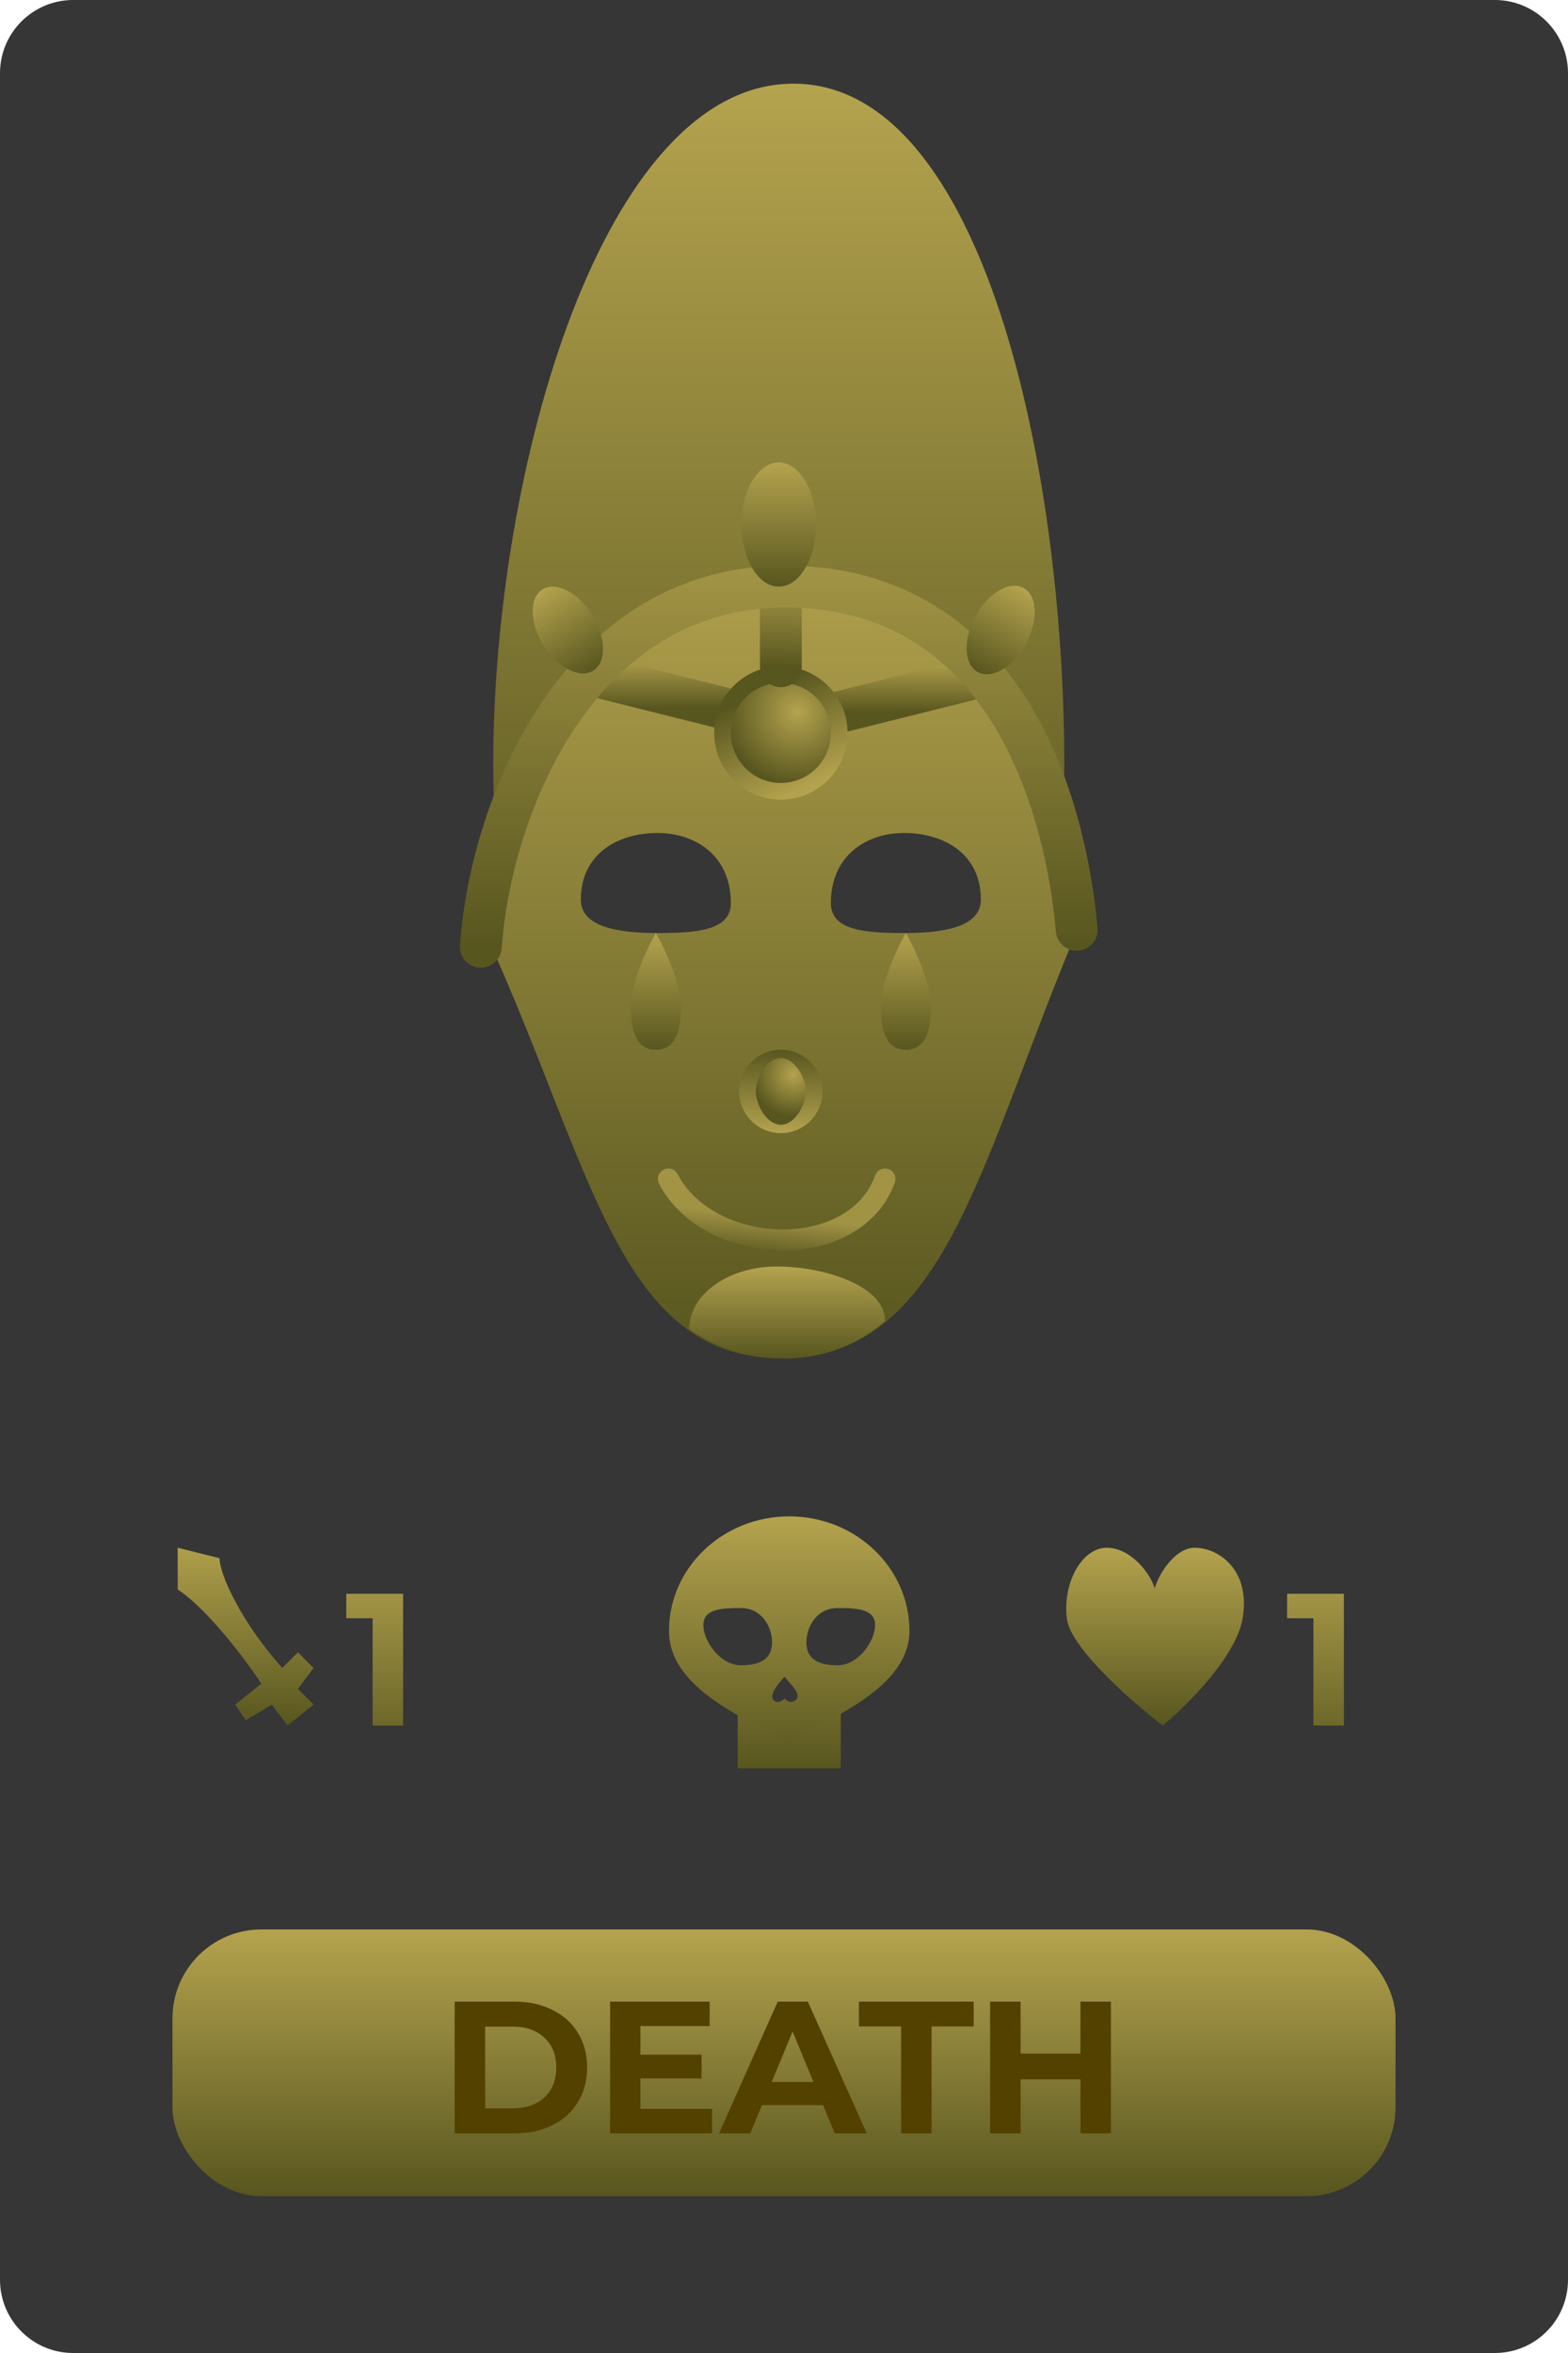 <svg width="150" height="225" viewBox="0 0 150 225" fill="none" xmlns="http://www.w3.org/2000/svg">
<path d="M0 7C0 3.134 3.134 0 7 0H143C146.866 0 150 3.134 150 7V218C150 221.866 146.866 225 143 225H7C3.134 225 0 221.866 0 218V7Z" fill="#363636"/>
<rect x="16.5" y="184.5" width="117" height="25.5" rx="8.5" fill="url(#paint0_linear_15_4)"/>
<path d="M43.494 191.4H49.218C50.586 191.4 51.792 191.664 52.836 192.192C53.892 192.708 54.708 193.44 55.284 194.388C55.872 195.336 56.166 196.44 56.166 197.7C56.166 198.96 55.872 200.064 55.284 201.012C54.708 201.96 53.892 202.698 52.836 203.226C51.792 203.742 50.586 204 49.218 204H43.494V191.4ZM49.074 201.606C50.334 201.606 51.336 201.258 52.08 200.562C52.836 199.854 53.214 198.9 53.214 197.7C53.214 196.5 52.836 195.552 52.08 194.856C51.336 194.148 50.334 193.794 49.074 193.794H46.41V201.606H49.074ZM68.121 201.66V204H58.365V191.4H67.887V193.74H61.263V196.476H67.113V198.744H61.263V201.66H68.121ZM78.739 201.3H72.889L71.773 204H68.785L74.401 191.4H77.281L82.915 204H79.855L78.739 201.3ZM77.821 199.086L75.823 194.262L73.825 199.086H77.821ZM86.2 193.776H82.168V191.4H93.148V193.776H89.116V204H86.2V193.776ZM106.273 191.4V204H103.357V198.834H97.633V204H94.717V191.4H97.633V196.368H103.357V191.4H106.273Z" fill="#534100"/>
<path d="M101.812 73.081C101.812 101.408 94.079 94.552 75.901 94.552C57.722 94.552 47.188 101.408 47.188 73.081C47.188 44.753 57.722 8 75.901 8C94.079 8 101.812 44.753 101.812 73.081Z" fill="url(#paint1_linear_15_4)"/>
<path d="M102.601 90.016C93.418 112.239 90.109 129.877 74.699 129.877C59.289 129.877 56.687 111.887 46.797 90.016C46.797 68.002 59.09 55.5 74.5 55.5C89.91 55.5 102.601 68.002 102.601 90.016Z" fill="url(#paint2_linear_15_4)"/>
<path d="M69.916 86.349C69.916 88.991 66.599 89.219 62.901 89.219C59.202 89.219 55.566 88.672 55.566 86.03C55.566 81.566 59.202 79.653 62.901 79.653C66.599 79.653 69.916 81.885 69.916 86.349Z" fill="#363636"/>
<path d="M79.483 86.349C79.483 88.991 82.799 89.219 86.498 89.219C90.196 89.219 93.832 88.672 93.832 86.03C93.832 81.566 90.196 79.653 86.498 79.653C82.799 79.653 79.483 81.885 79.483 86.349Z" fill="#363636"/>
<path d="M65.133 96.394C65.133 99.476 64.062 100.38 62.741 100.38C61.42 100.38 60.35 99.476 60.35 96.394C60.35 93.312 62.741 89.219 62.741 89.219C62.741 89.219 65.133 93.312 65.133 96.394Z" fill="url(#paint3_linear_15_4)"/>
<path d="M89.049 96.394C89.049 99.476 87.978 100.38 86.657 100.38C85.336 100.38 84.266 99.476 84.266 96.394C84.266 93.312 86.657 89.219 86.657 89.219C86.657 89.219 89.049 93.312 89.049 96.394Z" fill="url(#paint4_linear_15_4)"/>
<circle cx="74.699" cy="104.366" r="3.986" fill="url(#paint5_linear_15_4)"/>
<path d="M72.308 104.366C72.308 103.045 73.379 101.177 74.699 101.177C76.02 101.177 77.091 103.045 77.091 104.366C77.091 105.687 76.02 107.555 74.699 107.555C73.379 107.555 72.308 105.687 72.308 104.366Z" fill="url(#paint6_radial_15_4)"/>
<path d="M63.937 112.737C67.923 120.31 81.794 120.709 84.664 112.737" stroke="url(#paint7_linear_15_4)" stroke-opacity="0.75" stroke-width="2" stroke-linecap="round"/>
<path d="M84.664 126.289C84.664 126.289 80.678 130.275 74.301 129.877C69.678 129.877 65.93 127.086 65.93 127.086C65.93 123.784 69.678 121.107 74.301 121.107C78.924 121.107 84.664 122.987 84.664 126.289Z" fill="url(#paint8_linear_15_4)"/>
<path d="M80.28 68.093L93.035 64.904" stroke="url(#paint9_linear_15_4)" stroke-width="4" stroke-linecap="round"/>
<path d="M69.119 67.695L56.364 64.506" stroke="url(#paint10_linear_15_4)" stroke-width="4" stroke-linecap="round"/>
<circle cx="74.699" cy="70.086" r="6.378" fill="url(#paint11_linear_15_4)"/>
<circle cx="74.699" cy="70.086" r="4.783" fill="url(#paint12_radial_15_4)"/>
<path d="M74.699 58.527V63.709" stroke="url(#paint13_linear_15_4)" stroke-width="4" stroke-linecap="round"/>
<path d="M46 90.531C46.93 77.161 55.304 56.094 75.098 56.094C99.811 56.094 102.601 84.454 103 88.911" stroke="url(#paint14_linear_15_4)" stroke-width="4" stroke-linecap="round"/>
<ellipse cx="74.5" cy="50.156" rx="3.562" ry="5.938" fill="url(#paint15_linear_15_4)"/>
<ellipse cx="95.725" cy="60.242" rx="2.747" ry="4.579" transform="rotate(28.518 95.725 60.242)" fill="url(#paint16_linear_15_4)"/>
<ellipse cx="54.323" cy="60.245" rx="2.747" ry="4.579" transform="rotate(-32.084 54.323 60.245)" fill="url(#paint17_linear_15_4)"/>
<path d="M17 148V152C18.667 153 22 156.5 25 161L22.5 163L23.5 164.5L26 163L27.5 165L30 163L28.5 161.5L30 159.5L28.5 158L27 159.5C23 155 21 150.5 21 149L17 148Z" fill="url(#paint18_linear_15_4)"/>
<path d="M38.562 152.4V165H35.646V154.74H33.126V152.4H38.562Z" fill="url(#paint19_linear_15_4)"/>
<path d="M128.562 152.4V165H125.646V154.74H123.126V152.4H128.562Z" fill="url(#paint20_linear_15_4)"/>
<path d="M111.23 165C108.297 162.757 102.355 157.562 102.049 154.729C101.666 151.188 103.579 148 105.874 148C108.169 148 110.082 150.479 110.465 151.896C110.847 150.448 112.454 148 114.29 148C116.585 148 119.645 150.125 118.88 154.729C118.268 158.412 113.525 163.111 111.23 165Z" fill="url(#paint21_linear_15_4)"/>
<rect x="70.571" y="160.333" width="9.857" height="8.762" fill="url(#paint22_linear_15_4)"/>
<path d="M87 155.952C87 162.001 77.691 164.714 75.5 166.905C72.762 164.714 64 162.001 64 155.952C64 149.904 69.149 145 75.5 145C81.851 145 87 149.904 87 155.952Z" fill="url(#paint23_linear_15_4)"/>
<path d="M73.857 157.048C73.857 158.56 72.85 159.238 70.87 159.238C68.891 159.238 67.286 156.917 67.286 155.405C67.286 153.893 68.891 153.762 70.87 153.762C72.85 153.762 73.857 155.535 73.857 157.048Z" fill="#363636"/>
<path d="M77.143 157.048C77.143 158.56 78.15 159.238 80.13 159.238C82.109 159.238 83.714 156.917 83.714 155.405C83.714 153.893 82.109 153.762 80.13 153.762C78.15 153.762 77.143 155.535 77.143 157.048Z" fill="#363636"/>
<path d="M73.966 162.524C74.405 163.071 75.062 162.421 75.062 162.421C75.062 162.421 75.609 163.071 76.157 162.524C76.704 161.976 75.609 161.063 75.062 160.333C74.514 160.881 73.579 162.04 73.966 162.524Z" fill="#363636"/>
<defs>
<linearGradient id="paint0_linear_15_4" x1="75" y1="184.5" x2="75" y2="210" gradientUnits="userSpaceOnUse">
<stop stop-color="#B4A34E"/>
<stop offset="1" stop-color="#58561F"/>
</linearGradient>
<linearGradient id="paint1_linear_15_4" x1="74.5" y1="8" x2="74.5" y2="95.281" gradientUnits="userSpaceOnUse">
<stop stop-color="#B4A34E"/>
<stop offset="1" stop-color="#58561F"/>
</linearGradient>
<linearGradient id="paint2_linear_15_4" x1="74.699" y1="50.156" x2="74.699" y2="129.877" gradientUnits="userSpaceOnUse">
<stop stop-color="#B4A34E"/>
<stop offset="1" stop-color="#58561F"/>
</linearGradient>
<linearGradient id="paint3_linear_15_4" x1="62.741" y1="89.219" x2="62.741" y2="100.38" gradientUnits="userSpaceOnUse">
<stop stop-color="#B4A34E"/>
<stop offset="1" stop-color="#58561F"/>
</linearGradient>
<linearGradient id="paint4_linear_15_4" x1="86.657" y1="89.219" x2="86.657" y2="100.38" gradientUnits="userSpaceOnUse">
<stop stop-color="#B4A34E"/>
<stop offset="1" stop-color="#58561F"/>
</linearGradient>
<linearGradient id="paint5_linear_15_4" x1="74.699" y1="100.38" x2="74.699" y2="108.352" gradientUnits="userSpaceOnUse">
<stop stop-color="#58561F"/>
<stop offset="1" stop-color="#B4A34E"/>
</linearGradient>
<radialGradient id="paint6_radial_15_4" cx="0" cy="0" r="1" gradientUnits="userSpaceOnUse" gradientTransform="translate(75.895 102.772) rotate(126.87) scale(3.986)">
<stop stop-color="#B4A34E"/>
<stop offset="1" stop-color="#58561F"/>
</radialGradient>
<linearGradient id="paint7_linear_15_4" x1="74.301" y1="116.324" x2="73.902" y2="120.31" gradientUnits="userSpaceOnUse">
<stop stop-color="#B4A34E"/>
<stop offset="1" stop-color="#58561F"/>
</linearGradient>
<linearGradient id="paint8_linear_15_4" x1="75.297" y1="121.107" x2="75.297" y2="129.905" gradientUnits="userSpaceOnUse">
<stop stop-color="#B4A34E"/>
<stop offset="1" stop-color="#58561F"/>
</linearGradient>
<linearGradient id="paint9_linear_15_4" x1="86.1" y1="63.071" x2="86.093" y2="68.093" gradientUnits="userSpaceOnUse">
<stop stop-color="#B4A34E"/>
<stop offset="1" stop-color="#58561F"/>
</linearGradient>
<linearGradient id="paint10_linear_15_4" x1="63.299" y1="62.672" x2="63.305" y2="67.695" gradientUnits="userSpaceOnUse">
<stop stop-color="#B4A34E"/>
<stop offset="1" stop-color="#58561F"/>
</linearGradient>
<linearGradient id="paint11_linear_15_4" x1="81.475" y1="73.275" x2="77.091" y2="64.107" gradientUnits="userSpaceOnUse">
<stop stop-color="#B4A34E"/>
<stop offset="1" stop-color="#58561F"/>
</linearGradient>
<radialGradient id="paint12_radial_15_4" cx="0" cy="0" r="1" gradientUnits="userSpaceOnUse" gradientTransform="translate(76.294 68.093) rotate(103.241) scale(6.961)">
<stop stop-color="#B4A34E"/>
<stop offset="1" stop-color="#58561F"/>
</radialGradient>
<linearGradient id="paint13_linear_15_4" x1="75.203" y1="54.381" x2="74.937" y2="63.701" gradientUnits="userSpaceOnUse">
<stop stop-color="#B4A34E"/>
<stop offset="1" stop-color="#58561F"/>
</linearGradient>
<linearGradient id="paint14_linear_15_4" x1="74.5" y1="45.406" x2="74.495" y2="90.531" gradientUnits="userSpaceOnUse">
<stop stop-color="#B4A34E"/>
<stop offset="1" stop-color="#58561F"/>
</linearGradient>
<linearGradient id="paint15_linear_15_4" x1="74.5" y1="44.219" x2="74.5" y2="56.094" gradientUnits="userSpaceOnUse">
<stop stop-color="#B4A34E"/>
<stop offset="1" stop-color="#58561F"/>
</linearGradient>
<linearGradient id="paint16_linear_15_4" x1="95.725" y1="55.662" x2="95.725" y2="64.821" gradientUnits="userSpaceOnUse">
<stop stop-color="#B4A34E"/>
<stop offset="1" stop-color="#58561F"/>
</linearGradient>
<linearGradient id="paint17_linear_15_4" x1="54.323" y1="55.666" x2="54.323" y2="64.825" gradientUnits="userSpaceOnUse">
<stop stop-color="#B4A34E"/>
<stop offset="1" stop-color="#58561F"/>
</linearGradient>
<linearGradient id="paint18_linear_15_4" x1="24.25" y1="147" x2="24.25" y2="165" gradientUnits="userSpaceOnUse">
<stop stop-color="#B4A34E"/>
<stop offset="1" stop-color="#58561F"/>
</linearGradient>
<linearGradient id="paint19_linear_15_4" x1="37" y1="148" x2="37" y2="170" gradientUnits="userSpaceOnUse">
<stop stop-color="#B4A34E"/>
<stop offset="1" stop-color="#58561F"/>
</linearGradient>
<linearGradient id="paint20_linear_15_4" x1="127" y1="148" x2="127" y2="170" gradientUnits="userSpaceOnUse">
<stop stop-color="#B4A34E"/>
<stop offset="1" stop-color="#58561F"/>
</linearGradient>
<linearGradient id="paint21_linear_15_4" x1="110.871" y1="147.969" x2="110.871" y2="164.969" gradientUnits="userSpaceOnUse">
<stop stop-color="#B4A34E"/>
<stop offset="1" stop-color="#58561F"/>
</linearGradient>
<linearGradient id="paint22_linear_15_4" x1="75.5" y1="147.629" x2="75.5" y2="169.095" gradientUnits="userSpaceOnUse">
<stop stop-color="#B4A34E"/>
<stop offset="1" stop-color="#58561F"/>
</linearGradient>
<linearGradient id="paint23_linear_15_4" x1="75.5" y1="145" x2="75.5" y2="169.095" gradientUnits="userSpaceOnUse">
<stop stop-color="#B4A34E"/>
<stop offset="1" stop-color="#58561F"/>
</linearGradient>
</defs>
</svg>

